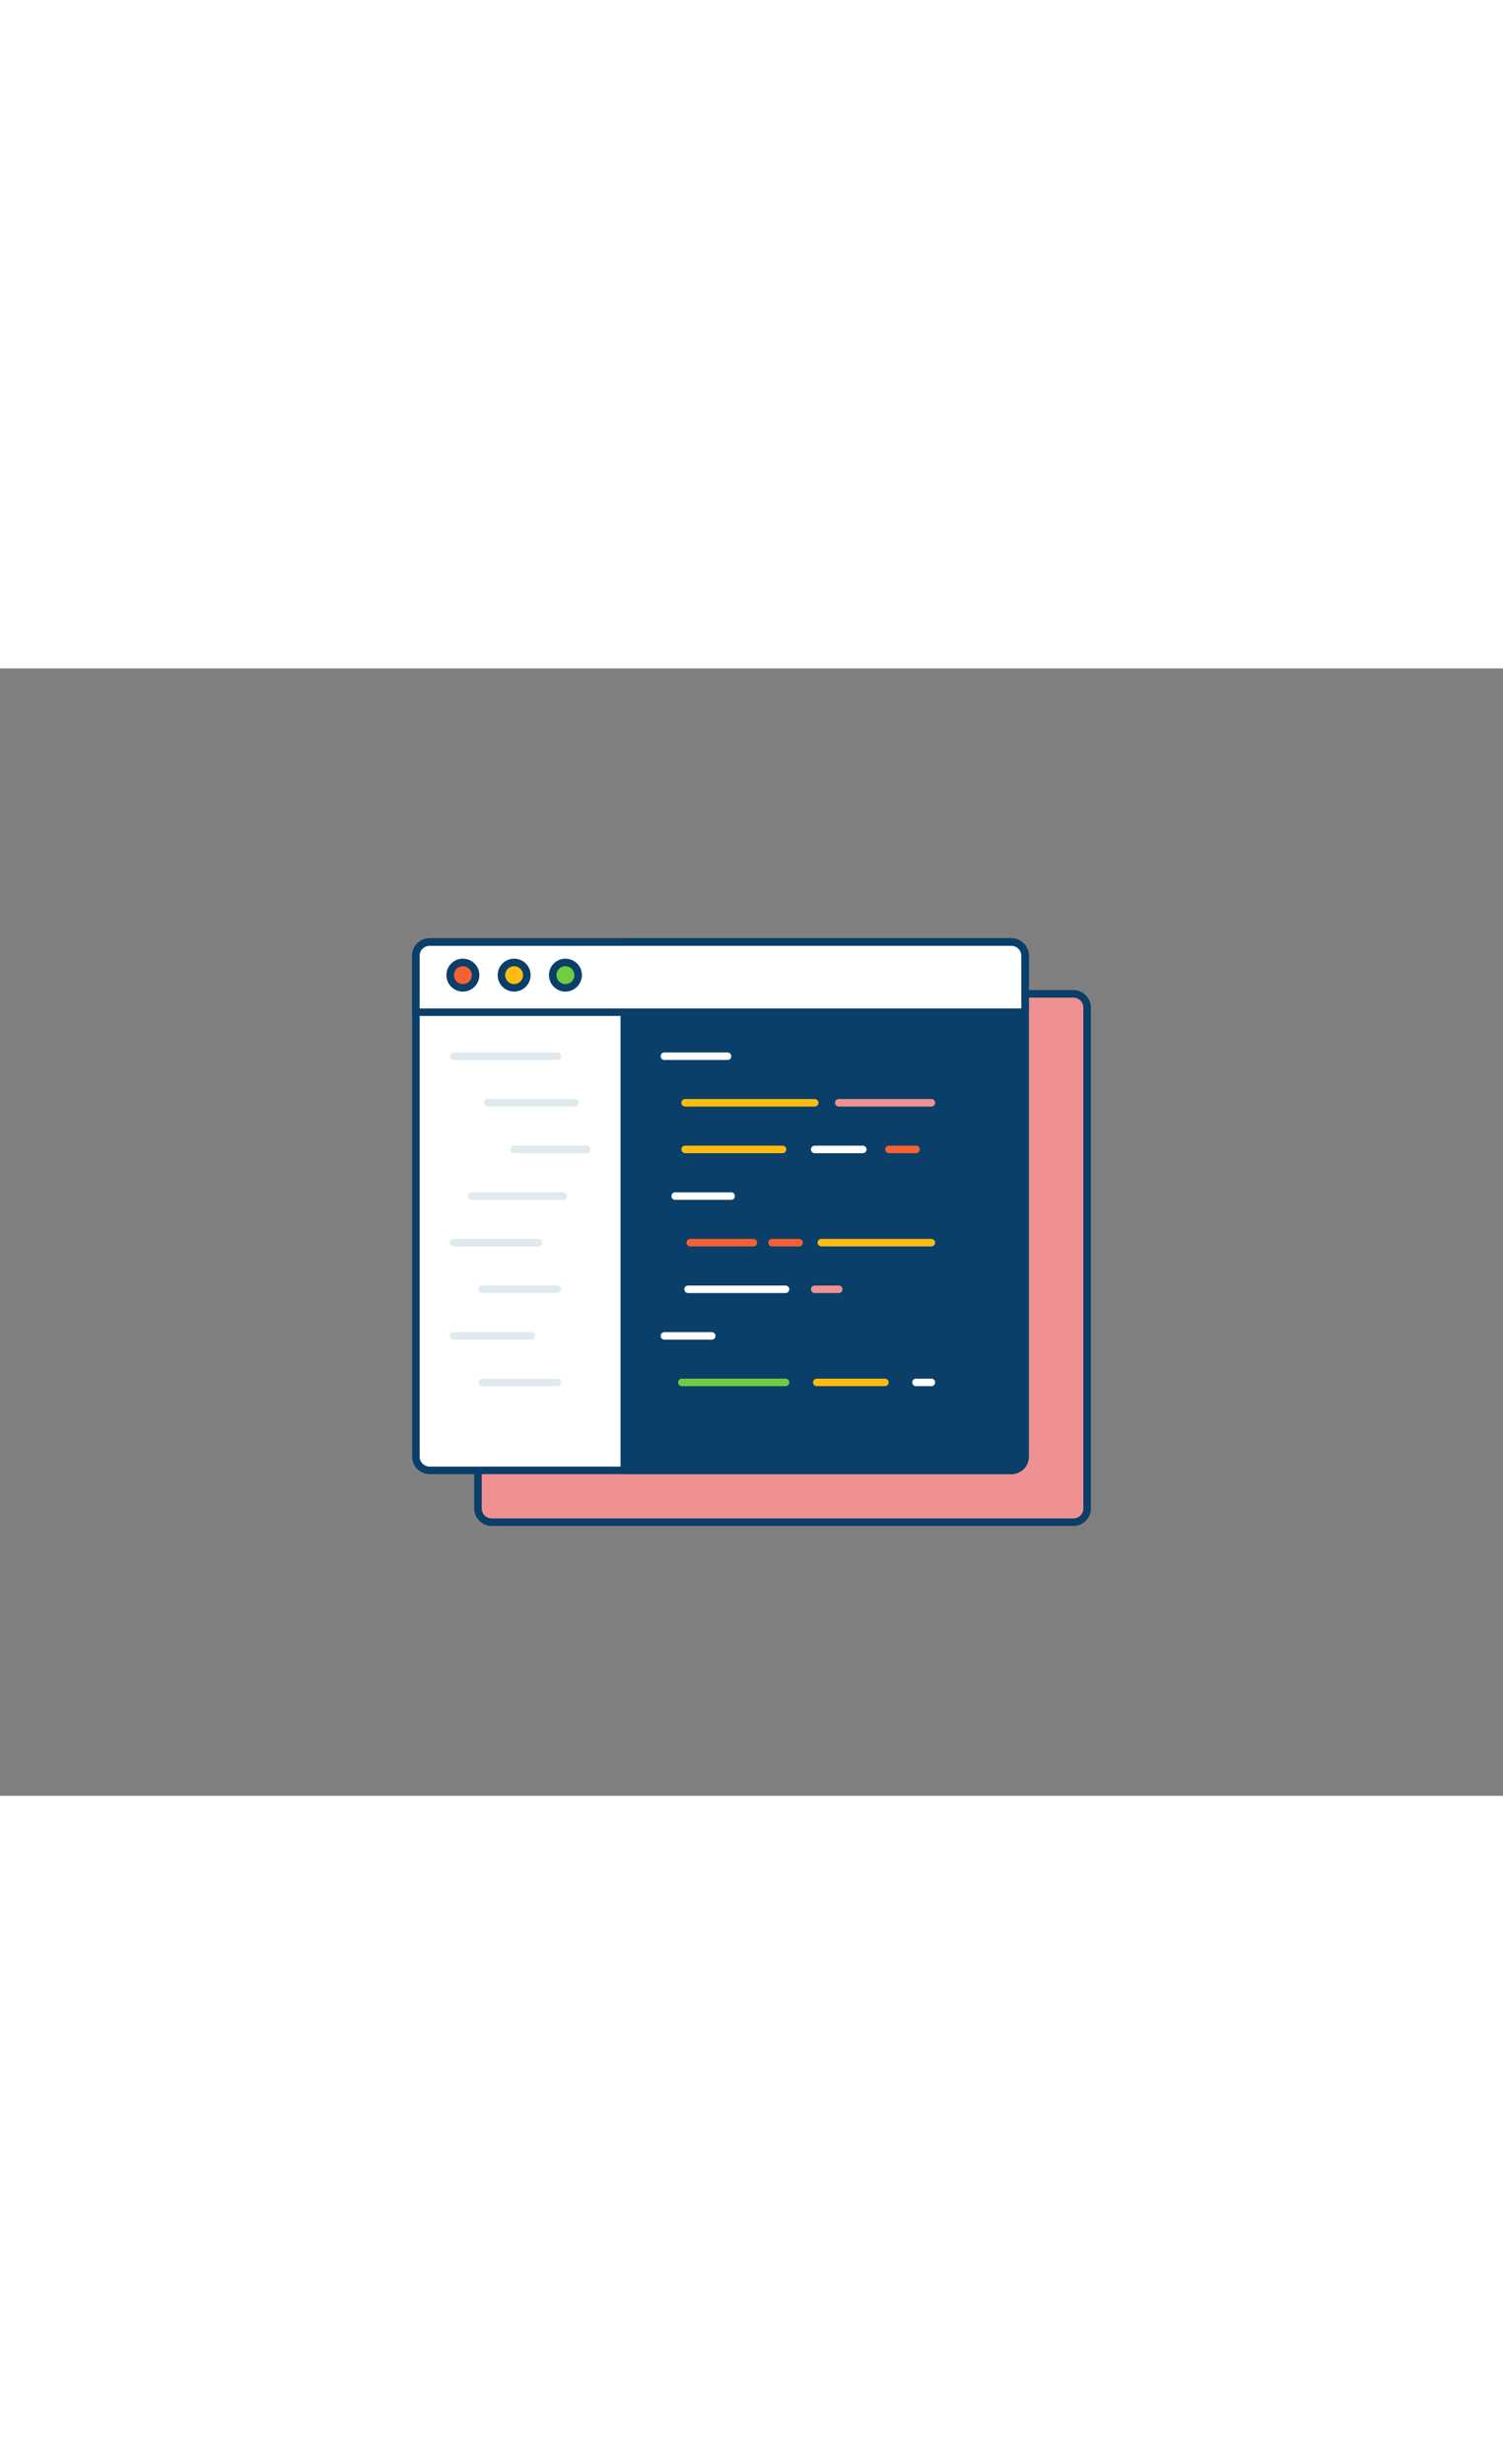 <svg xmlns="http://www.w3.org/2000/svg" viewBox="0 0 400 300" data-imageid="coding-outline-e6b70" imageName="Coding" class="illustrations_image" style="width: 183px;"><rect x="0" y="0" width="400" height="300" fill="#808080" stroke="none"/><g id="_87_coding_outline" data-name="#87_coding_outline"><path d="M289.32,90.26V223.54a3.65,3.65,0,0,1-3.65,3.65H130.85a3.65,3.65,0,0,1-3.65-3.65V90.26a3.65,3.65,0,0,1,3.65-3.66H285.67A3.65,3.65,0,0,1,289.32,90.26Z" fill="#ef9193" class="target-color"/><path d="M285.67,228.19H130.85a4.66,4.66,0,0,1-4.65-4.65V90.26a4.66,4.66,0,0,1,4.65-4.66H285.67a4.66,4.66,0,0,1,4.65,4.66V223.54A4.65,4.65,0,0,1,285.67,228.19ZM130.85,87.6a2.66,2.66,0,0,0-2.65,2.66V223.54a2.65,2.65,0,0,0,2.65,2.65H285.67a2.65,2.65,0,0,0,2.65-2.65V90.26a2.66,2.66,0,0,0-2.65-2.66Z" fill="#093f68"/><path d="M272.8,76.47V209.75a3.65,3.65,0,0,1-3.65,3.65H114.33a3.65,3.65,0,0,1-3.65-3.65V76.47a3.65,3.65,0,0,1,3.65-3.66H269.15A3.65,3.65,0,0,1,272.8,76.47Z" fill="#fff"/><path d="M269.15,214.4H114.33a4.65,4.65,0,0,1-4.65-4.65V76.47a4.66,4.66,0,0,1,4.65-4.66H269.15a4.66,4.66,0,0,1,4.65,4.66V209.75A4.65,4.65,0,0,1,269.15,214.4ZM114.33,73.81a2.66,2.66,0,0,0-2.65,2.66V209.75a2.65,2.65,0,0,0,2.65,2.65H269.15a2.65,2.65,0,0,0,2.65-2.65V76.47a2.66,2.66,0,0,0-2.65-2.66Z" fill="#093f68"/><path d="M272.8,76.47V209.75a3.65,3.65,0,0,1-3.65,3.65h-103V72.81h103A3.65,3.65,0,0,1,272.8,76.47Z" fill="#093f68"/><path d="M269.15,214.4h-103a1,1,0,0,1-1-1V72.81a1,1,0,0,1,1-1h103a4.66,4.66,0,0,1,4.65,4.66V209.75A4.65,4.65,0,0,1,269.15,214.4Zm-102-2h102a2.65,2.65,0,0,0,2.65-2.65V76.47a2.66,2.66,0,0,0-2.65-2.66h-102Z" fill="#093f68"/><path d="M272.8,76.47v15H110.68v-15a3.65,3.65,0,0,1,3.65-3.66H269.15A3.65,3.65,0,0,1,272.8,76.47Z" fill="#fff"/><path d="M272.8,92.48H110.68a1,1,0,0,1-1-1v-15a4.66,4.66,0,0,1,4.65-4.66H269.15a4.66,4.66,0,0,1,4.65,4.66v15A1,1,0,0,1,272.8,92.48Zm-161.12-2H271.8v-14a2.66,2.66,0,0,0-2.65-2.66H114.33a2.66,2.66,0,0,0-2.65,2.66Z" fill="#093f68"/><circle cx="123.19" cy="81.63" r="3.38" fill="#f56132"/><path d="M123.19,86a4.38,4.38,0,1,1,4.38-4.38A4.39,4.39,0,0,1,123.19,86Zm0-6.76a2.38,2.38,0,1,0,2.38,2.38A2.39,2.39,0,0,0,123.19,79.25Z" fill="#093f68"/><circle cx="136.84" cy="81.63" r="3.38" fill="#ffbc0e"/><path d="M136.84,86a4.38,4.38,0,1,1,4.37-4.38A4.39,4.39,0,0,1,136.84,86Zm0-6.76a2.38,2.38,0,1,0,2.37,2.38A2.38,2.38,0,0,0,136.84,79.25Z" fill="#093f68"/><circle cx="150.48" cy="81.63" r="3.38" fill="#70cc40"/><path d="M150.48,86a4.38,4.38,0,1,1,4.38-4.38A4.39,4.39,0,0,1,150.48,86Zm0-6.76a2.38,2.38,0,1,0,2.38,2.38A2.39,2.39,0,0,0,150.48,79.25Z" fill="#093f68"/><path d="M148.3,104.19H120.73a1,1,0,0,1,0-2H148.3a1,1,0,0,1,0,2Z" fill="#dfeaef"/><path d="M153,116.59H129.79a1,1,0,0,1,0-2H153a1,1,0,0,1,0,2Z" fill="#dfeaef"/><path d="M156.18,129h-19.3a1,1,0,0,1,0-2h19.3a1,1,0,0,1,0,2Z" fill="#dfeaef"/><path d="M149.88,141.41H125.46a1,1,0,0,1,0-2h24.42a1,1,0,0,1,0,2Z" fill="#dfeaef"/><path d="M143.31,153.81H120.73a1,1,0,0,1,0-2h22.58a1,1,0,0,1,0,2Z" fill="#dfeaef"/><path d="M148.3,166.22h-20a1,1,0,0,1,0-2h20a1,1,0,0,1,0,2Z" fill="#dfeaef"/><path d="M141.41,178.62H120.73a1,1,0,0,1,0-2h20.68a1,1,0,0,1,0,2Z" fill="#dfeaef"/><path d="M148.3,191h-20a1,1,0,0,1,0-2h20a1,1,0,0,1,0,2Z" fill="#dfeaef"/><path d="M193.62,104.19h-16.8a1,1,0,0,1,0-2h16.8a1,1,0,0,1,0,2Z" fill="#fff"/><path d="M216.82,116.59H182.34a1,1,0,0,1,0-2h34.48a1,1,0,0,1,0,2Z" fill="#ffbc0e"/><path d="M208.26,129H182.34a1,1,0,0,1,0-2h25.92a1,1,0,0,1,0,2Z" fill="#ffbc0e"/><path d="M194.58,141.41H179.7a1,1,0,0,1,0-2h14.88a1,1,0,0,1,0,2Z" fill="#fff"/><path d="M200.5,153.81H183.7a1,1,0,0,1,0-2h16.8a1,1,0,0,1,0,2Z" fill="#f56132"/><path d="M209.06,166.22H183.12a1,1,0,0,1,0-2h25.94a1,1,0,0,1,0,2Z" fill="#fff"/><path d="M189.42,178.62h-12.6a1,1,0,0,1,0-2h12.6a1,1,0,0,1,0,2Z" fill="#fff"/><path d="M209.06,191h-27.6a1,1,0,0,1,0-2h27.6a1,1,0,0,1,0,2Z" fill="#70cc40"/><path d="M235.5,191H217.38a1,1,0,0,1,0-2H235.5a1,1,0,0,1,0,2Z" fill="#ffbc0e"/><path d="M229.62,129h-12.8a1,1,0,0,1,0-2h12.8a1,1,0,0,1,0,2Z" fill="#fff"/><path d="M247.87,116.59H223.22a1,1,0,0,1,0-2h24.65a1,1,0,0,1,0,2Z" fill="#ef9193" class="target-color"/><path d="M243.79,129h-7.21a1,1,0,0,1,0-2h7.21a1,1,0,0,1,0,2Z" fill="#f56132"/><path d="M212.66,153.81h-7.2a1,1,0,1,1,0-2h7.2a1,1,0,1,1,0,2Z" fill="#f56132"/><path d="M247.87,153.81H218.58a1,1,0,1,1,0-2h29.29a1,1,0,0,1,0,2Z" fill="#ffbc0e"/><path d="M223.22,166.22h-6.4a1,1,0,0,1,0-2h6.4a1,1,0,0,1,0,2Z" fill="#ef9193" class="target-color"/><path d="M247.87,191h-4.08a1,1,0,0,1,0-2h4.08a1,1,0,0,1,0,2Z" fill="#fff"/></g></svg>